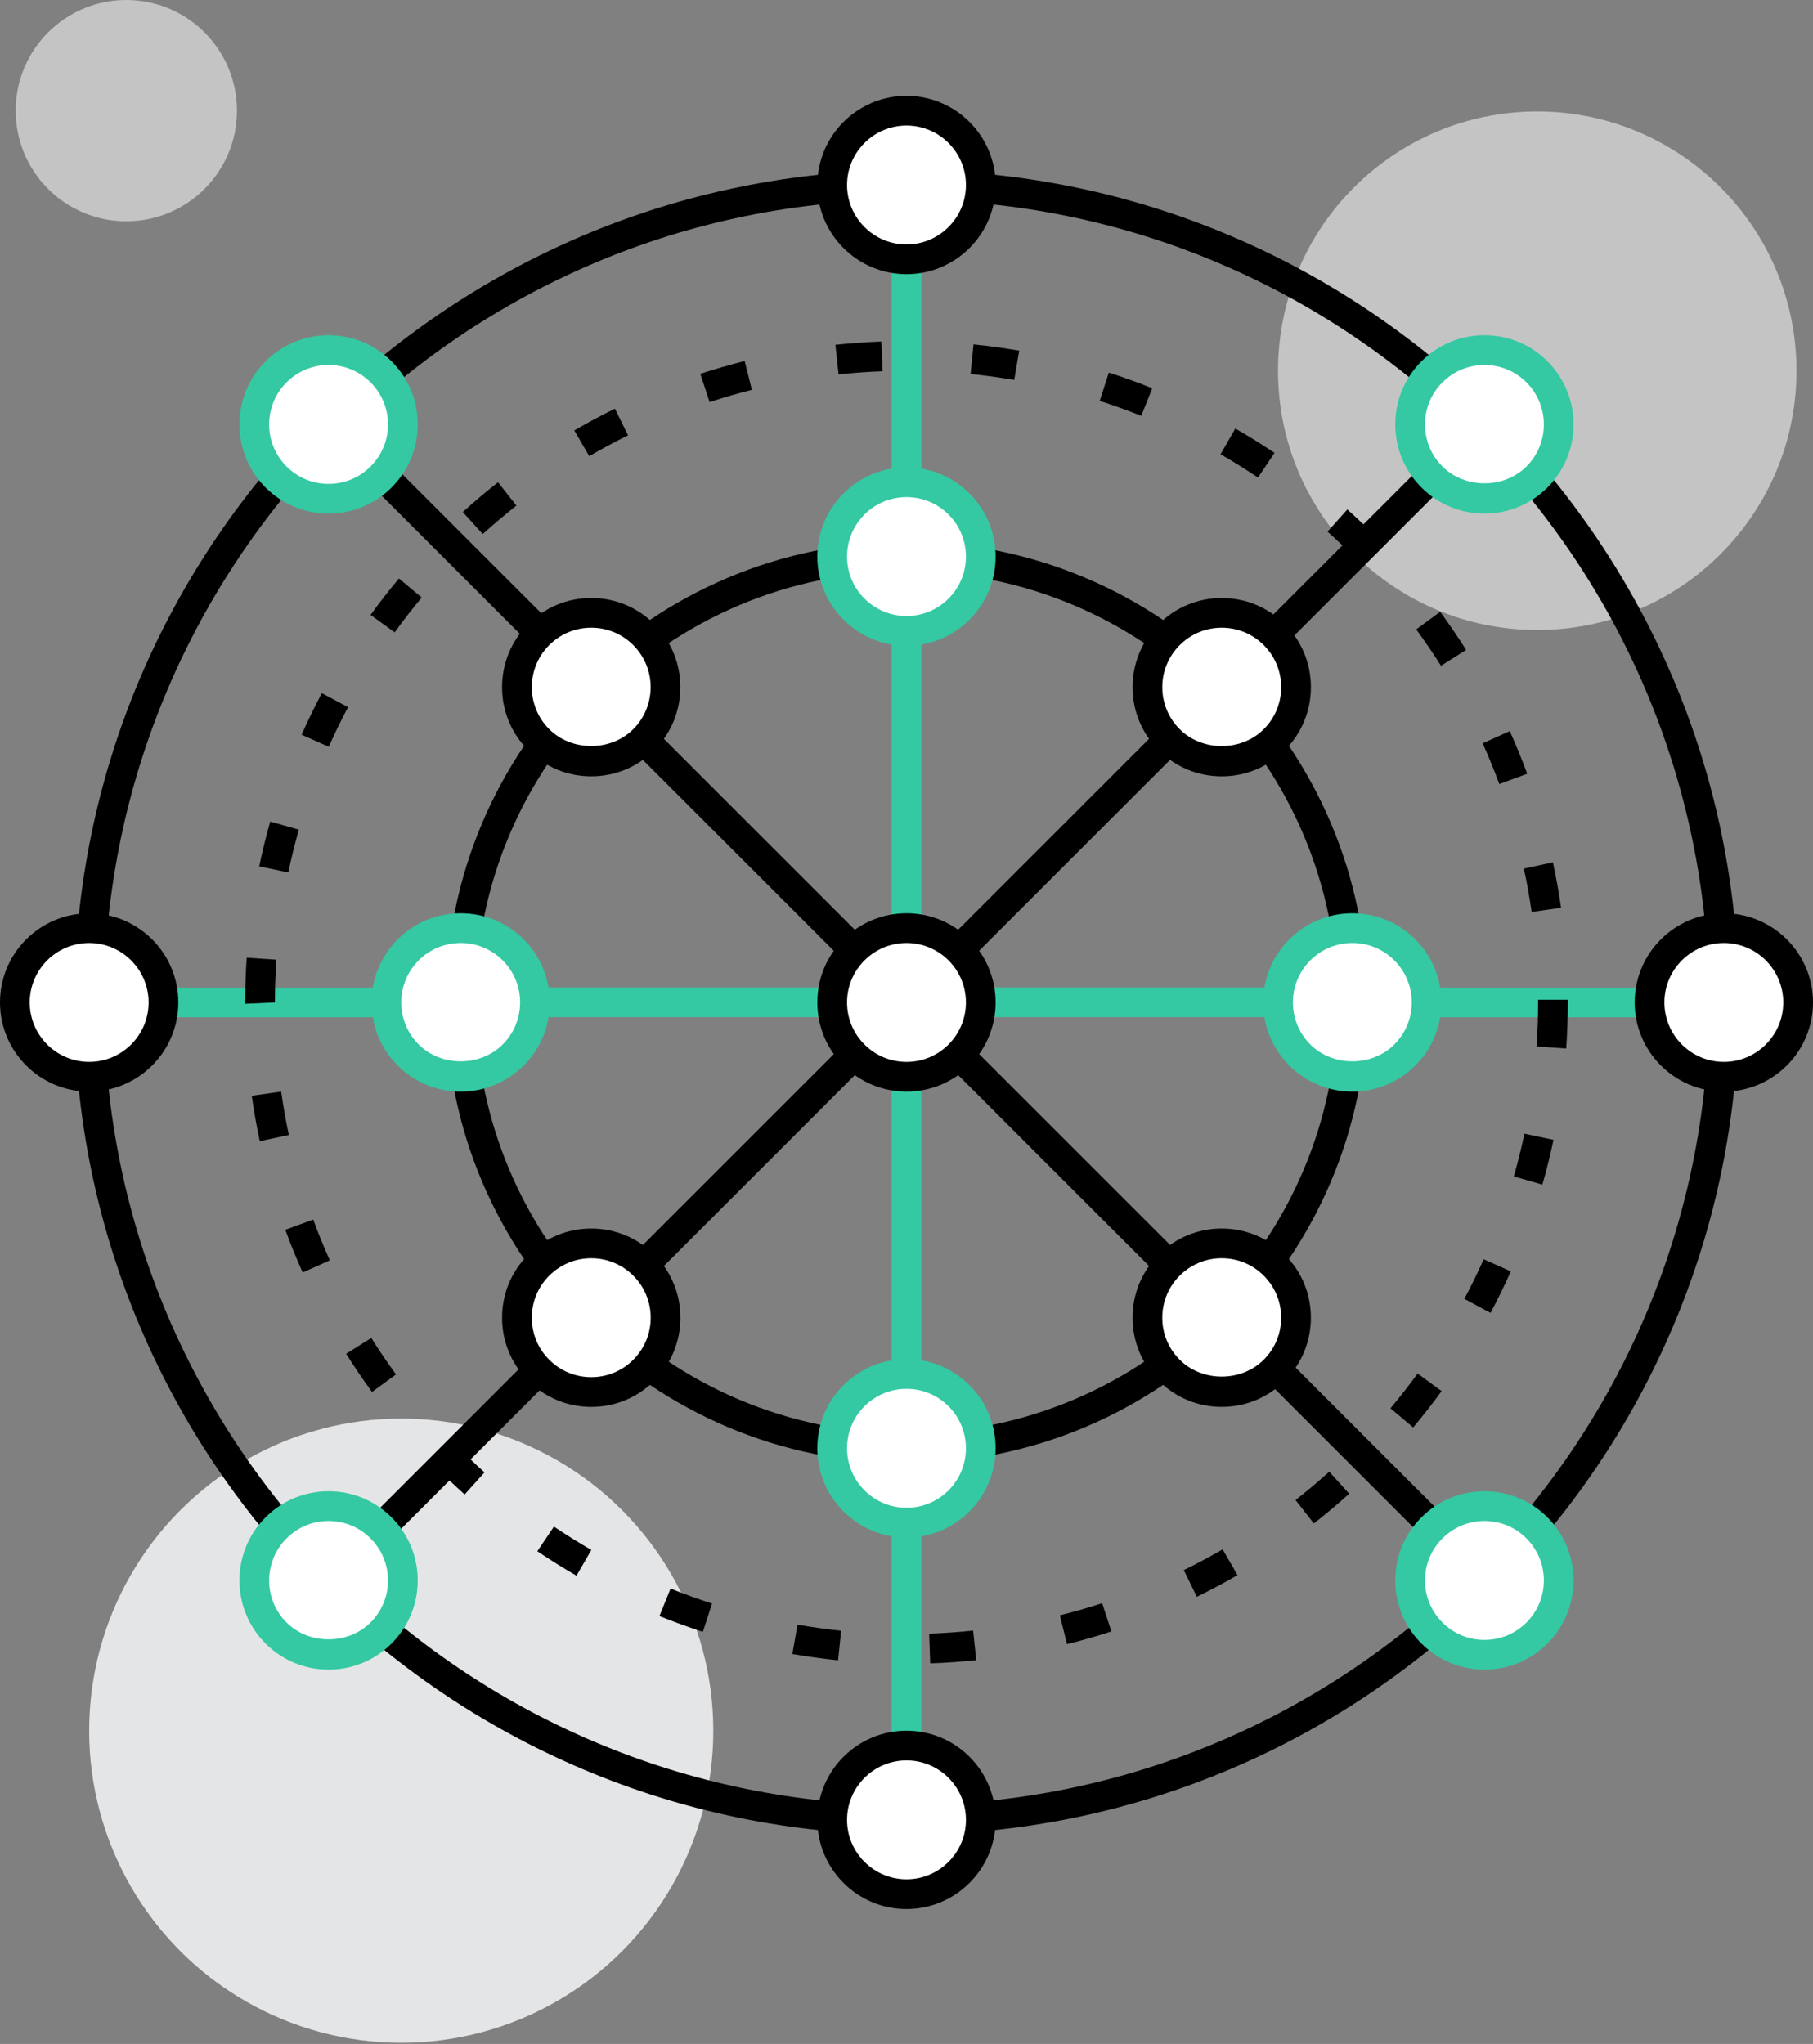 <?xml version="1.0" encoding="UTF-8"?>
<svg width="580px" height="654px" viewBox="0 0 580 654" version="1.1" xmlns="http://www.w3.org/2000/svg" xmlns:xlink="http://www.w3.org/1999/xlink">
    <rect x="0" y="0" width="580" height="654" fill="#808080" stroke="none"/>
    <!-- Generator: Sketch 3.8.1 (29687) - http://www.bohemiancoding.com/sketch -->
    <title>014-global connection</title>
    <desc>Created with Sketch.</desc>
    <defs></defs>
    <g id="Page-1" stroke="none" stroke-width="1" fill="none" fill-rule="evenodd">
        <g id="014-global-connection">
            <g id="global_connection">
                <g id="global_connection_1_">
                    <ellipse id="Oval" fill="#C4C4C4" cx="491.788" cy="118.623" rx="82.935" ry="82.958"></ellipse>
                    <ellipse id="Oval" fill="#C4C4C4" cx="40.41" cy="35.404" rx="35.394" ry="35.404"></ellipse>
                    <ellipse id="Oval" fill="#E4E5E7" cx="128.361" cy="553.756" rx="99.836" ry="99.863"></ellipse>
                    <rect id="Rectangle-path" fill="#34C9A2" x="52.295" y="315.972" width="71.311" height="9.511"></rect>
                    <rect id="Rectangle-path" fill="#34C9A2" x="456.393" y="315.972" width="71.311" height="9.511"></rect>
                    <rect id="Rectangle-path" fill="#34C9A2" x="285.246" y="82.958" width="9.508" height="71.331"></rect>
                    <rect id="Rectangle-path" fill="#34C9A2" x="285.246" y="201.676" width="9.508" height="95.289"></rect>
                    <rect id="Rectangle-path" fill="#34C9A2" x="285.246" y="344.429" width="9.508" height="95.289"></rect>
                    <rect id="Rectangle-path" fill="#34C9A2" x="171.01" y="315.934" width="95.263" height="9.511"></rect>
                    <rect id="Rectangle-path" fill="#34C9A2" x="313.723" y="315.934" width="95.263" height="9.511"></rect>
                    <rect id="Rectangle-path" fill="#34C9A2" x="285.246" y="487.167" width="9.508" height="71.331"></rect>
                    <rect id="Rectangle-path" fill="#000000" transform="translate(433.547, 177.142) rotate(45) translate(-433.547, -177.142) " x="428.793" y="142.449" width="9.508" height="69.385"></rect>
                    <rect id="Rectangle-path" fill="#000000" transform="translate(147.379, 463.394) rotate(45) translate(-147.379, -463.394) " x="142.625" y="428.702" width="9.508" height="69.385"></rect>
                    <rect id="Rectangle-path" fill="#000000" transform="translate(433.548, 463.387) rotate(45) translate(-433.548, -463.387) " x="398.865" y="458.632" width="69.366" height="9.511"></rect>
                    <rect id="Rectangle-path" fill="#000000" transform="translate(147.374, 177.141) rotate(45) translate(-147.374, -177.141) " x="112.691" y="172.385" width="69.366" height="9.511"></rect>
                    <path d="M290,587.044 C143.198,587.044 23.77,467.579 23.77,320.742 C23.77,173.905 143.198,54.44 290,54.44 C436.802,54.44 556.23,173.905 556.23,320.742 C556.23,467.579 436.802,587.044 290,587.044 L290,587.044 Z M290,63.951 C148.447,63.951 33.279,179.145 33.279,320.742 C33.279,462.339 148.447,577.533 290,577.533 C431.553,577.533 546.721,462.339 546.721,320.742 C546.721,179.145 431.553,63.951 290,63.951 L290,63.951 Z" id="Shape" fill="#000000"></path>
                    <path d="M297.583,532.224 L297.25,522.718 C301.938,522.551 306.673,522.223 311.313,521.733 L312.306,531.192 C307.443,531.706 302.489,532.053 297.583,532.224 L297.583,532.224 Z M268.112,531.24 C263.225,530.74 258.304,530.055 253.493,529.218 L255.129,519.846 C259.721,520.644 264.418,521.296 269.091,521.776 L268.112,531.24 L268.112,531.24 Z M341.349,526.075 L339.058,516.85 C343.602,515.718 348.157,514.41 352.602,512.965 L355.545,522.005 C350.89,523.517 346.113,524.886 341.349,526.075 L341.349,526.075 Z M224.859,522.133 C220.196,520.625 215.518,518.928 210.963,517.092 L214.519,508.271 C218.864,510.026 223.333,511.643 227.783,513.083 L224.859,522.133 L224.859,522.133 Z M382.886,510.92 L378.707,502.374 C382.919,500.315 387.098,498.085 391.134,495.745 L395.898,503.972 C391.676,506.426 387.297,508.761 382.886,510.92 L382.886,510.92 Z M184.426,504.162 C180.176,501.709 175.968,499.079 171.899,496.34 L177.209,488.45 C181.093,491.066 185.12,493.582 189.18,495.926 L184.426,504.162 L184.426,504.162 Z M420.315,487.452 L414.458,479.957 C418.123,477.095 421.75,474.046 425.249,470.889 L431.62,477.951 C427.954,481.256 424.151,484.451 420.315,487.452 L420.315,487.452 Z M148.646,478.184 C144.976,474.888 141.401,471.44 138.016,467.94 L144.853,461.326 C148.085,464.669 151.494,467.959 155.003,471.108 L148.646,478.184 L148.646,478.184 Z M452.091,456.727 L444.822,450.602 C447.822,447.036 450.741,443.298 453.508,439.498 L461.195,445.091 C458.3,449.076 455.238,452.989 452.091,456.727 L452.091,456.727 Z M119.009,445.376 C116.138,441.439 113.352,437.33 110.732,433.164 L118.781,428.104 C121.282,432.085 123.944,436.013 126.687,439.769 L119.009,445.376 L119.009,445.376 Z M476.841,420.077 L468.455,415.598 C470.641,411.499 472.724,407.238 474.649,402.925 L483.33,406.791 C481.319,411.308 479.132,415.779 476.841,420.077 L476.841,420.077 Z M96.831,407.157 C94.83,402.696 92.966,398.103 91.274,393.495 L100.207,390.223 C101.814,394.622 103.601,399.011 105.503,403.262 L96.831,407.157 L96.831,407.157 Z M493.423,379.038 L484.286,376.418 C485.574,371.929 486.715,367.326 487.68,362.742 L496.984,364.706 C495.971,369.509 494.773,374.335 493.423,379.038 L493.423,379.038 Z M83.111,365.138 C82.089,360.354 81.224,355.466 80.534,350.606 L89.948,349.274 C90.604,353.916 91.431,358.585 92.405,363.155 L83.111,365.138 L83.111,365.138 Z M501.053,335.493 L491.564,334.837 C491.888,330.181 492.054,325.436 492.054,320.742 L492.054,319.881 L501.562,319.881 L501.562,320.742 C501.557,325.654 501.386,330.619 501.053,335.493 L501.053,335.493 Z M78.443,321.17 L78.443,320.742 C78.443,316.001 78.6,311.188 78.918,306.438 L88.407,307.065 C88.108,311.612 87.951,316.215 87.951,320.742 L78.443,321.17 L78.443,321.17 Z M489.995,291.801 C489.316,287.136 488.484,282.466 487.504,277.92 L496.799,275.918 C497.825,280.673 498.7,285.557 499.404,290.441 L489.995,291.801 L489.995,291.801 Z M92.23,279.151 L82.926,277.206 C83.924,272.422 85.108,267.6 86.449,262.874 L95.595,265.465 C94.321,269.978 93.19,274.581 92.23,279.151 L92.23,279.151 Z M479.65,250.861 C478.034,246.472 476.237,242.088 474.321,237.832 L482.993,233.923 C484.999,238.383 486.877,242.972 488.574,247.575 L479.65,250.861 L479.65,250.861 Z M105.18,238.944 L96.489,235.092 C98.495,230.561 100.668,226.091 102.95,221.792 L111.346,226.257 C109.168,230.356 107.091,234.622 105.18,238.944 L105.18,238.944 Z M460.991,213.027 C458.476,209.042 455.804,205.119 453.056,201.381 L460.724,195.751 C463.596,199.67 466.391,203.773 469.03,207.944 L460.991,213.027 L460.991,213.027 Z M126.255,202.328 L118.548,196.75 C121.42,192.779 124.477,188.861 127.624,185.094 L134.912,191.195 C131.907,194.791 128.993,198.533 126.255,202.328 L126.255,202.328 Z M434.867,179.859 C431.601,176.501 428.178,173.215 424.688,170.096 L431.03,163.01 C434.681,166.277 438.261,169.715 441.68,173.23 L434.867,179.859 L434.867,179.859 Z M154.432,170.876 L148.052,163.823 C151.684,160.537 155.478,157.332 159.329,154.303 L165.205,161.779 C161.535,164.675 157.907,167.732 154.432,170.876 L154.432,170.876 Z M402.444,152.8 C398.56,150.19 394.524,147.684 390.459,145.353 L395.194,137.108 C399.449,139.547 403.666,142.172 407.745,144.906 L402.444,152.8 L402.444,152.8 Z M188.505,145.948 L183.722,137.726 C187.953,135.262 192.327,132.918 196.72,130.754 L200.918,139.29 C196.725,141.359 192.546,143.599 188.505,145.948 L188.505,145.948 Z M365.1,133.056 C360.741,131.311 356.272,129.703 351.818,128.272 L354.722,119.218 C359.386,120.716 364.069,122.404 368.628,124.23 L365.1,133.056 L365.1,133.056 Z M227.003,128.652 L224.042,119.617 C228.715,118.081 233.488,116.702 238.223,115.513 L240.534,124.734 C236.022,125.871 231.468,127.188 227.003,128.652 L227.003,128.652 Z M324.458,121.567 C319.86,120.778 315.163,120.136 310.49,119.67 L311.446,110.206 C316.328,110.701 321.249,111.371 326.065,112.199 L324.458,121.567 L324.458,121.567 Z M268.269,119.793 L267.256,110.339 C272.106,109.821 277.055,109.464 281.975,109.279 L282.327,118.785 C277.625,118.956 272.895,119.299 268.269,119.793 L268.269,119.793 Z" id="Shape" fill="#000000"></path>
                    <path d="M290,468.159 C208.733,468.159 142.623,402.026 142.623,320.742 C142.623,239.458 208.733,173.325 290,173.325 C371.267,173.325 437.377,239.458 437.377,320.742 C437.377,402.026 371.267,468.159 290,468.159 L290,468.159 Z M290,182.835 C213.982,182.835 152.131,244.698 152.131,320.742 C152.131,396.785 213.982,458.648 290,458.648 C366.018,458.648 427.869,396.785 427.869,320.742 C427.869,244.698 366.018,182.835 290,182.835 L290,182.835 Z" id="Shape" fill="#000000"></path>
                    <g id="Group" transform="translate(0, 292.079)">
                        <ellipse id="Oval" fill="#FFFFFF" cx="28.525" cy="28.663" rx="23.77" ry="23.777"></ellipse>
                        <path d="M28.525,57.195 C12.793,57.195 0,44.398 0,28.663 C0,12.927 12.793,0.13 28.525,0.13 C44.256,0.13 57.049,12.927 57.049,28.663 C57.049,44.398 44.256,57.195 28.525,57.195 L28.525,57.195 Z M28.525,9.641 C18.037,9.641 9.508,18.172 9.508,28.663 C9.508,39.153 18.037,47.684 28.525,47.684 C39.012,47.684 47.541,39.153 47.541,28.663 C47.541,18.172 39.012,9.641 28.525,9.641 L28.525,9.641 Z" id="Shape" fill="#000000"></path>
                    </g>
                    <g id="Group" transform="translate(522.951, 292.079)">
                        <ellipse id="Oval" fill="#FFFFFF" cx="28.525" cy="28.663" rx="23.77" ry="23.777"></ellipse>
                        <path d="M28.525,57.195 C12.793,57.195 0,44.398 0,28.663 C0,12.927 12.793,0.13 28.525,0.13 C44.256,0.13 57.049,12.927 57.049,28.663 C57.049,44.398 44.256,57.195 28.525,57.195 L28.525,57.195 Z M28.525,9.641 C18.037,9.641 9.508,18.172 9.508,28.663 C9.508,39.153 18.037,47.684 28.525,47.684 C39.012,47.684 47.541,39.153 47.541,28.663 C47.541,18.172 39.012,9.641 28.525,9.641 L28.525,9.641 Z" id="Shape" fill="#000000"></path>
                    </g>
                    <g id="Group" transform="translate(261.475, 30.532)">
                        <ellipse id="Oval" fill="#FFFFFF" cx="28.525" cy="28.663" rx="23.77" ry="23.777"></ellipse>
                        <path d="M28.525,57.195 C12.793,57.195 0,44.398 0,28.663 C0,12.927 12.793,0.13 28.525,0.13 C44.256,0.13 57.049,12.927 57.049,28.663 C57.049,44.398 44.256,57.195 28.525,57.195 L28.525,57.195 Z M28.525,9.641 C18.037,9.641 9.508,18.172 9.508,28.663 C9.508,39.153 18.037,47.684 28.525,47.684 C39.012,47.684 47.541,39.153 47.541,28.663 C47.541,18.172 39.012,9.641 28.525,9.641 L28.525,9.641 Z" id="Shape" fill="#000000"></path>
                    </g>
                    <g id="Group" transform="translate(261.475, 553.626)">
                        <ellipse id="Oval" fill="#FFFFFF" cx="28.525" cy="28.663" rx="23.77" ry="23.777"></ellipse>
                        <path d="M28.525,57.195 C12.793,57.195 0,44.398 0,28.663 C0,12.927 12.793,0.13 28.525,0.13 C44.256,0.13 57.049,12.927 57.049,28.663 C57.049,44.398 44.256,57.195 28.525,57.195 L28.525,57.195 Z M28.525,9.641 C18.037,9.641 9.508,18.172 9.508,28.663 C9.508,39.153 18.037,47.684 28.525,47.684 C39.012,47.684 47.541,39.153 47.541,28.663 C47.541,18.172 39.012,9.641 28.525,9.641 L28.525,9.641 Z" id="Shape" fill="#000000"></path>
                    </g>
                    <g id="Group" transform="translate(76.066, 106.619)">
                        <ellipse id="Oval" fill="#FFFFFF" cx="29.043" cy="29.181" rx="23.77" ry="23.777"></ellipse>
                        <path d="M29.043,57.714 C21.417,57.714 14.258,54.741 8.871,49.354 C-2.249,38.231 -2.249,20.127 8.871,9.004 C14.262,3.616 21.427,0.644 29.043,0.644 C36.659,0.644 43.823,3.616 49.21,9.004 C54.601,14.392 57.567,21.558 57.567,29.181 C57.567,36.804 54.601,43.966 49.21,49.358 C43.828,54.746 36.664,57.714 29.043,57.714 L29.043,57.714 Z M29.043,10.16 C23.965,10.16 19.188,12.143 15.593,15.733 C8.177,23.151 8.177,35.216 15.593,42.634 C19.188,46.224 23.965,48.207 29.043,48.207 C34.12,48.207 38.893,46.224 42.487,42.634 C46.081,39.044 48.059,34.265 48.059,29.186 C48.059,24.107 46.081,19.328 42.487,15.733 C38.898,12.138 34.125,10.16 29.043,10.16 L29.043,10.16 Z" id="Shape" fill="#34C9A2"></path>
                    </g>
                    <g id="Group" transform="translate(446.131, 476.54)">
                        <ellipse id="Oval" fill="#FFFFFF" cx="28.76" cy="29.144" rx="23.77" ry="23.777"></ellipse>
                        <path d="M28.76,57.677 C21.14,57.677 13.98,54.705 8.594,49.317 C3.202,43.929 0.236,36.763 0.236,29.14 C0.236,21.517 3.202,14.355 8.594,8.963 C13.98,3.575 21.144,0.607 28.76,0.607 C36.386,0.607 43.546,3.579 48.932,8.967 C60.052,20.09 60.052,38.194 48.932,49.317 C43.541,54.709 36.377,57.677 28.76,57.677 L28.76,57.677 Z M28.76,10.123 C23.683,10.123 18.91,12.106 15.316,15.696 C11.722,19.287 9.744,24.066 9.744,29.144 C9.744,34.223 11.722,39.002 15.316,42.597 C18.91,46.188 23.683,48.171 28.76,48.171 C33.838,48.171 38.616,46.188 42.21,42.597 C49.626,35.179 49.626,23.115 42.21,15.696 C38.616,12.101 33.838,10.123 28.76,10.123 L28.76,10.123 Z" id="Shape" fill="#34C9A2"></path>
                    </g>
                    <g id="Group" transform="translate(261.475, 434.741)">
                        <ellipse id="Oval" fill="#FFFFFF" cx="28.525" cy="28.663" rx="23.77" ry="23.777"></ellipse>
                        <path d="M28.525,57.2 C20.904,57.2 13.744,54.228 8.358,48.84 C2.967,43.447 0,36.286 0,28.663 C0,21.04 2.967,13.878 8.358,8.486 C13.744,3.098 20.909,0.13 28.525,0.13 C36.15,0.13 43.31,3.103 48.696,8.49 C59.816,19.613 59.816,37.717 48.696,48.84 C43.305,54.228 36.145,57.2 28.525,57.2 L28.525,57.2 Z M28.525,9.641 C23.447,9.641 18.674,11.624 15.08,15.215 C11.486,18.805 9.508,23.584 9.508,28.663 C9.508,33.742 11.486,38.521 15.08,42.116 C18.674,45.706 23.447,47.689 28.525,47.689 C33.602,47.689 38.38,45.706 41.974,42.116 C49.39,34.697 49.39,22.633 41.974,15.215 C38.38,11.624 33.602,9.641 28.525,9.641 L28.525,9.641 Z" id="Shape" fill="#34C9A2"></path>
                    </g>
                    <g id="Group" transform="translate(261.475, 292.079)">
                        <ellipse id="Oval" fill="#FFFFFF" cx="28.525" cy="28.663" rx="23.77" ry="23.777"></ellipse>
                        <path d="M28.525,57.195 C20.904,57.195 13.744,54.223 8.358,48.835 C2.967,43.447 0,36.286 0,28.663 C0,21.04 2.967,13.878 8.358,8.486 C13.744,3.098 20.909,0.13 28.525,0.13 C36.15,0.13 43.305,3.103 48.696,8.49 C59.816,19.613 59.816,37.717 48.696,48.84 C43.305,54.228 36.145,57.195 28.525,57.195 L28.525,57.195 Z M28.525,9.641 C23.447,9.641 18.674,11.624 15.08,15.215 C11.486,18.805 9.508,23.579 9.508,28.663 C9.508,33.746 11.486,38.521 15.08,42.116 C18.674,45.706 23.447,47.689 28.525,47.689 C33.602,47.689 38.38,45.706 41.974,42.116 C49.39,34.697 49.39,22.633 41.974,15.215 C38.38,11.619 33.602,9.641 28.525,9.641 L28.525,9.641 Z" id="Shape" fill="#000000"></path>
                    </g>
                    <g id="Group" transform="translate(261.475, 149.417)">
                        <ellipse id="Oval" fill="#FFFFFF" cx="28.525" cy="28.663" rx="23.77" ry="23.777"></ellipse>
                        <path d="M28.525,57.2 C20.904,57.2 13.744,54.228 8.358,48.84 C2.967,43.447 0,36.286 0,28.663 C0,21.04 2.967,13.878 8.358,8.486 C13.744,3.098 20.909,0.13 28.525,0.13 C36.15,0.13 43.31,3.103 48.696,8.49 C59.816,19.613 59.816,37.717 48.696,48.84 C43.305,54.228 36.145,57.2 28.525,57.2 L28.525,57.2 Z M28.525,9.641 C23.447,9.641 18.674,11.624 15.08,15.215 C11.486,18.805 9.508,23.584 9.508,28.663 C9.508,33.742 11.486,38.521 15.08,42.116 C18.674,45.706 23.447,47.689 28.525,47.689 C33.602,47.689 38.38,45.706 41.974,42.116 C49.39,34.697 49.39,22.633 41.974,15.215 C38.38,11.624 33.602,9.641 28.525,9.641 L28.525,9.641 Z" id="Shape" fill="#34C9A2"></path>
                    </g>
                    <g id="Group" transform="translate(404.098, 292.079)">
                        <ellipse id="Oval" fill="#FFFFFF" cx="28.525" cy="28.663" rx="23.77" ry="23.777"></ellipse>
                        <path d="M28.525,57.195 C20.904,57.195 13.744,54.223 8.358,48.835 C-2.767,37.712 -2.767,19.609 8.358,8.486 C13.749,3.098 20.913,0.13 28.529,0.13 C36.145,0.13 43.31,3.098 48.696,8.486 C59.816,19.613 59.816,37.712 48.696,48.835 C43.305,54.228 36.145,57.195 28.525,57.195 L28.525,57.195 Z M28.529,9.641 C23.452,9.641 18.674,11.619 15.08,15.21 C7.664,22.623 7.664,34.693 15.08,42.111 C22.268,49.301 34.79,49.301 41.974,42.111 C49.39,34.693 49.39,22.628 41.974,15.21 C38.385,11.619 33.607,9.641 28.529,9.641 L28.529,9.641 Z" id="Shape" fill="#34C9A2"></path>
                    </g>
                    <g id="Group" transform="translate(118.852, 292.079)">
                        <ellipse id="Oval" fill="#FFFFFF" cx="28.525" cy="28.663" rx="23.77" ry="23.777"></ellipse>
                        <path d="M28.525,57.195 C20.904,57.195 13.744,54.223 8.358,48.835 C-2.767,37.712 -2.767,19.609 8.358,8.486 C13.749,3.098 20.913,0.13 28.529,0.13 C36.145,0.13 43.31,3.098 48.696,8.486 C59.816,19.613 59.816,37.712 48.696,48.835 C43.305,54.228 36.145,57.195 28.525,57.195 L28.525,57.195 Z M28.529,9.641 C23.452,9.641 18.674,11.619 15.08,15.21 C7.664,22.623 7.664,34.693 15.08,42.111 C22.268,49.301 34.79,49.301 41.974,42.111 C49.39,34.693 49.39,22.628 41.974,15.21 C38.385,11.619 33.607,9.641 28.529,9.641 L28.529,9.641 Z" id="Shape" fill="#34C9A2"></path>
                    </g>
                    <g id="Group" transform="translate(446.131, 106.619)">
                        <ellipse id="Oval" fill="#FFFFFF" cx="28.76" cy="29.181" rx="23.77" ry="23.777"></ellipse>
                        <path d="M28.765,57.714 C21.144,57.714 13.985,54.746 8.594,49.354 C3.202,43.966 0.236,36.799 0.236,29.176 C0.236,21.553 3.202,14.392 8.594,9.004 C13.985,3.611 21.149,0.644 28.765,0.644 C36.381,0.644 43.541,3.611 48.932,9.004 C60.052,20.127 60.052,38.231 48.932,49.354 C43.541,54.746 36.377,57.714 28.765,57.714 L28.765,57.714 Z M28.765,10.16 C23.688,10.16 18.91,12.138 15.316,15.733 C11.722,19.328 9.744,24.102 9.744,29.181 C9.744,34.26 11.722,39.039 15.316,42.634 C22.499,49.82 35.022,49.824 42.21,42.634 C49.621,35.216 49.621,23.151 42.21,15.733 C38.616,12.138 33.838,10.16 28.765,10.16 L28.765,10.16 Z" id="Shape" fill="#34C9A2"></path>
                    </g>
                    <g id="Group" transform="translate(76.066, 476.54)">
                        <ellipse id="Oval" fill="#FFFFFF" cx="29.043" cy="29.144" rx="23.77" ry="23.777"></ellipse>
                        <path d="M29.038,57.677 C21.422,57.677 14.262,54.709 8.871,49.317 C-2.249,38.194 -2.249,20.09 8.871,8.967 C14.262,3.575 21.427,0.607 29.038,0.607 C36.659,0.607 43.819,3.575 49.21,8.967 C54.601,14.355 57.567,21.522 57.567,29.144 C57.567,36.767 54.601,43.929 49.21,49.317 C43.823,54.709 36.659,57.677 29.038,57.677 L29.038,57.677 Z M29.038,10.123 C23.965,10.123 19.188,12.101 15.593,15.696 C8.182,23.115 8.182,35.179 15.593,42.597 C22.782,49.788 35.304,49.783 42.487,42.597 C46.081,39.002 48.059,34.228 48.059,29.149 C48.059,24.07 46.081,19.291 42.487,15.696 C38.893,12.101 34.12,10.123 29.038,10.123 L29.038,10.123 Z" id="Shape" fill="#34C9A2"></path>
                    </g>
                    <g id="Group" transform="translate(362.311, 191.216)">
                        <ellipse id="Oval" fill="#FFFFFF" cx="28.537" cy="28.655" rx="23.77" ry="23.777"></ellipse>
                        <path d="M28.537,57.187 C20.916,57.187 13.757,54.22 8.37,48.832 C2.979,43.444 0.013,36.278 0.013,28.655 C0.013,21.032 2.979,13.87 8.37,8.478 C13.757,3.09 20.921,0.122 28.537,0.122 C36.153,0.122 43.318,3.09 48.704,8.478 C54.095,13.865 57.062,21.032 57.062,28.655 C57.062,36.278 54.095,43.439 48.704,48.832 C43.318,54.22 36.153,57.187 28.537,57.187 L28.537,57.187 Z M28.537,9.633 C23.46,9.633 18.687,11.611 15.093,15.202 C11.499,18.797 9.521,23.571 9.521,28.655 C9.521,33.738 11.499,38.513 15.093,42.108 C22.281,49.293 34.798,49.293 41.982,42.108 C45.576,38.513 47.554,33.738 47.554,28.655 C47.554,23.571 45.576,18.797 41.982,15.202 C38.388,11.611 33.615,9.633 28.537,9.633 L28.537,9.633 Z" id="Shape" fill="#000000"></path>
                    </g>
                    <g id="Group" transform="translate(159.885, 392.942)">
                        <ellipse id="Oval" fill="#FFFFFF" cx="29.261" cy="28.68" rx="23.77" ry="23.777"></ellipse>
                        <path d="M29.261,57.213 C21.645,57.213 14.486,54.245 9.094,48.858 C3.703,43.47 0.737,36.303 0.737,28.68 C0.737,21.058 3.703,13.896 9.094,8.503 C14.486,3.111 21.65,0.148 29.261,0.148 C36.882,0.148 44.042,3.115 49.433,8.503 C54.824,13.891 57.791,21.058 57.791,28.68 C57.791,36.303 54.824,43.465 49.433,48.858 C44.042,54.25 36.882,57.213 29.261,57.213 L29.261,57.213 Z M29.261,9.659 C24.189,9.659 19.411,11.637 15.817,15.227 C12.223,18.823 10.245,23.597 10.245,28.68 C10.245,33.764 12.223,38.538 15.817,42.133 C19.411,45.724 24.189,47.702 29.261,47.702 C34.339,47.702 39.117,45.724 42.711,42.133 C46.305,38.538 48.282,33.764 48.282,28.68 C48.282,23.597 46.305,18.823 42.711,15.227 C39.117,11.637 34.339,9.659 29.261,9.659 L29.261,9.659 Z" id="Shape" fill="#000000"></path>
                    </g>
                    <g id="Group" transform="translate(362.311, 392.942)">
                        <ellipse id="Oval" fill="#FFFFFF" cx="28.532" cy="28.68" rx="23.77" ry="23.777"></ellipse>
                        <path d="M28.532,57.213 C20.912,57.213 13.752,54.241 8.366,48.853 C2.974,43.465 0.008,36.299 0.008,28.676 C0.008,21.053 2.974,13.891 8.366,8.499 C13.752,3.111 20.916,0.143 28.532,0.143 C36.149,0.143 43.313,3.111 48.699,8.499 C54.09,13.886 57.057,21.053 57.057,28.676 C57.057,36.299 54.09,43.46 48.699,48.853 C43.313,54.241 36.149,57.213 28.532,57.213 L28.532,57.213 Z M28.532,9.654 C23.455,9.654 18.682,11.632 15.088,15.223 C11.494,18.818 9.516,23.592 9.516,28.676 C9.516,33.759 11.494,38.534 15.088,42.129 C22.276,49.319 34.794,49.319 41.977,42.129 C45.571,38.534 47.549,33.759 47.549,28.676 C47.549,23.592 45.571,18.818 41.977,15.223 C38.383,11.632 33.61,9.654 28.532,9.654 L28.532,9.654 Z" id="Shape" fill="#000000"></path>
                    </g>
                    <g id="Group" transform="translate(159.885, 191.216)">
                        <ellipse id="Oval" fill="#FFFFFF" cx="29.257" cy="28.65" rx="23.77" ry="23.777"></ellipse>
                        <path d="M29.261,57.182 C21.64,57.182 14.481,54.215 9.09,48.827 C3.699,43.439 0.732,36.273 0.732,28.65 C0.732,21.027 3.699,13.865 9.09,8.473 C14.481,3.08 21.645,0.118 29.261,0.118 C36.877,0.118 44.037,3.085 49.428,8.473 C60.548,19.6 60.548,37.699 49.428,48.822 C44.042,54.215 36.877,57.182 29.261,57.182 L29.261,57.182 Z M29.261,9.628 C24.184,9.628 19.406,11.607 15.812,15.197 C8.396,22.615 8.396,34.684 15.812,42.098 C22.995,49.279 35.518,49.284 42.706,42.098 C50.118,34.68 50.118,22.615 42.706,15.197 C39.112,11.607 34.339,9.628 29.261,9.628 L29.261,9.628 Z" id="Shape" fill="#000000"></path>
                    </g>
                    <rect id="Rectangle-path" fill="#000000" transform="translate(239.573, 270.329) rotate(44.996) translate(-239.573, -270.329) " x="192.027" y="265.573" width="95.093" height="9.511"></rect>
                    <rect id="Rectangle-path" fill="#000000" transform="translate(340.425, 371.171) rotate(45) translate(-340.425, -371.171) " x="292.887" y="366.416" width="95.076" height="9.511"></rect>
                    <rect id="Rectangle-path" fill="#000000" transform="translate(239.573, 371.175) rotate(45) translate(-239.573, -371.175) " x="234.819" y="323.619" width="9.508" height="95.112"></rect>
                    <rect id="Rectangle-path" fill="#000000" transform="translate(340.423, 270.291) rotate(45) translate(-340.423, -270.291) " x="335.669" y="222.74" width="9.508" height="95.102"></rect>
                </g>
            </g>
        </g>
    </g>
</svg>
